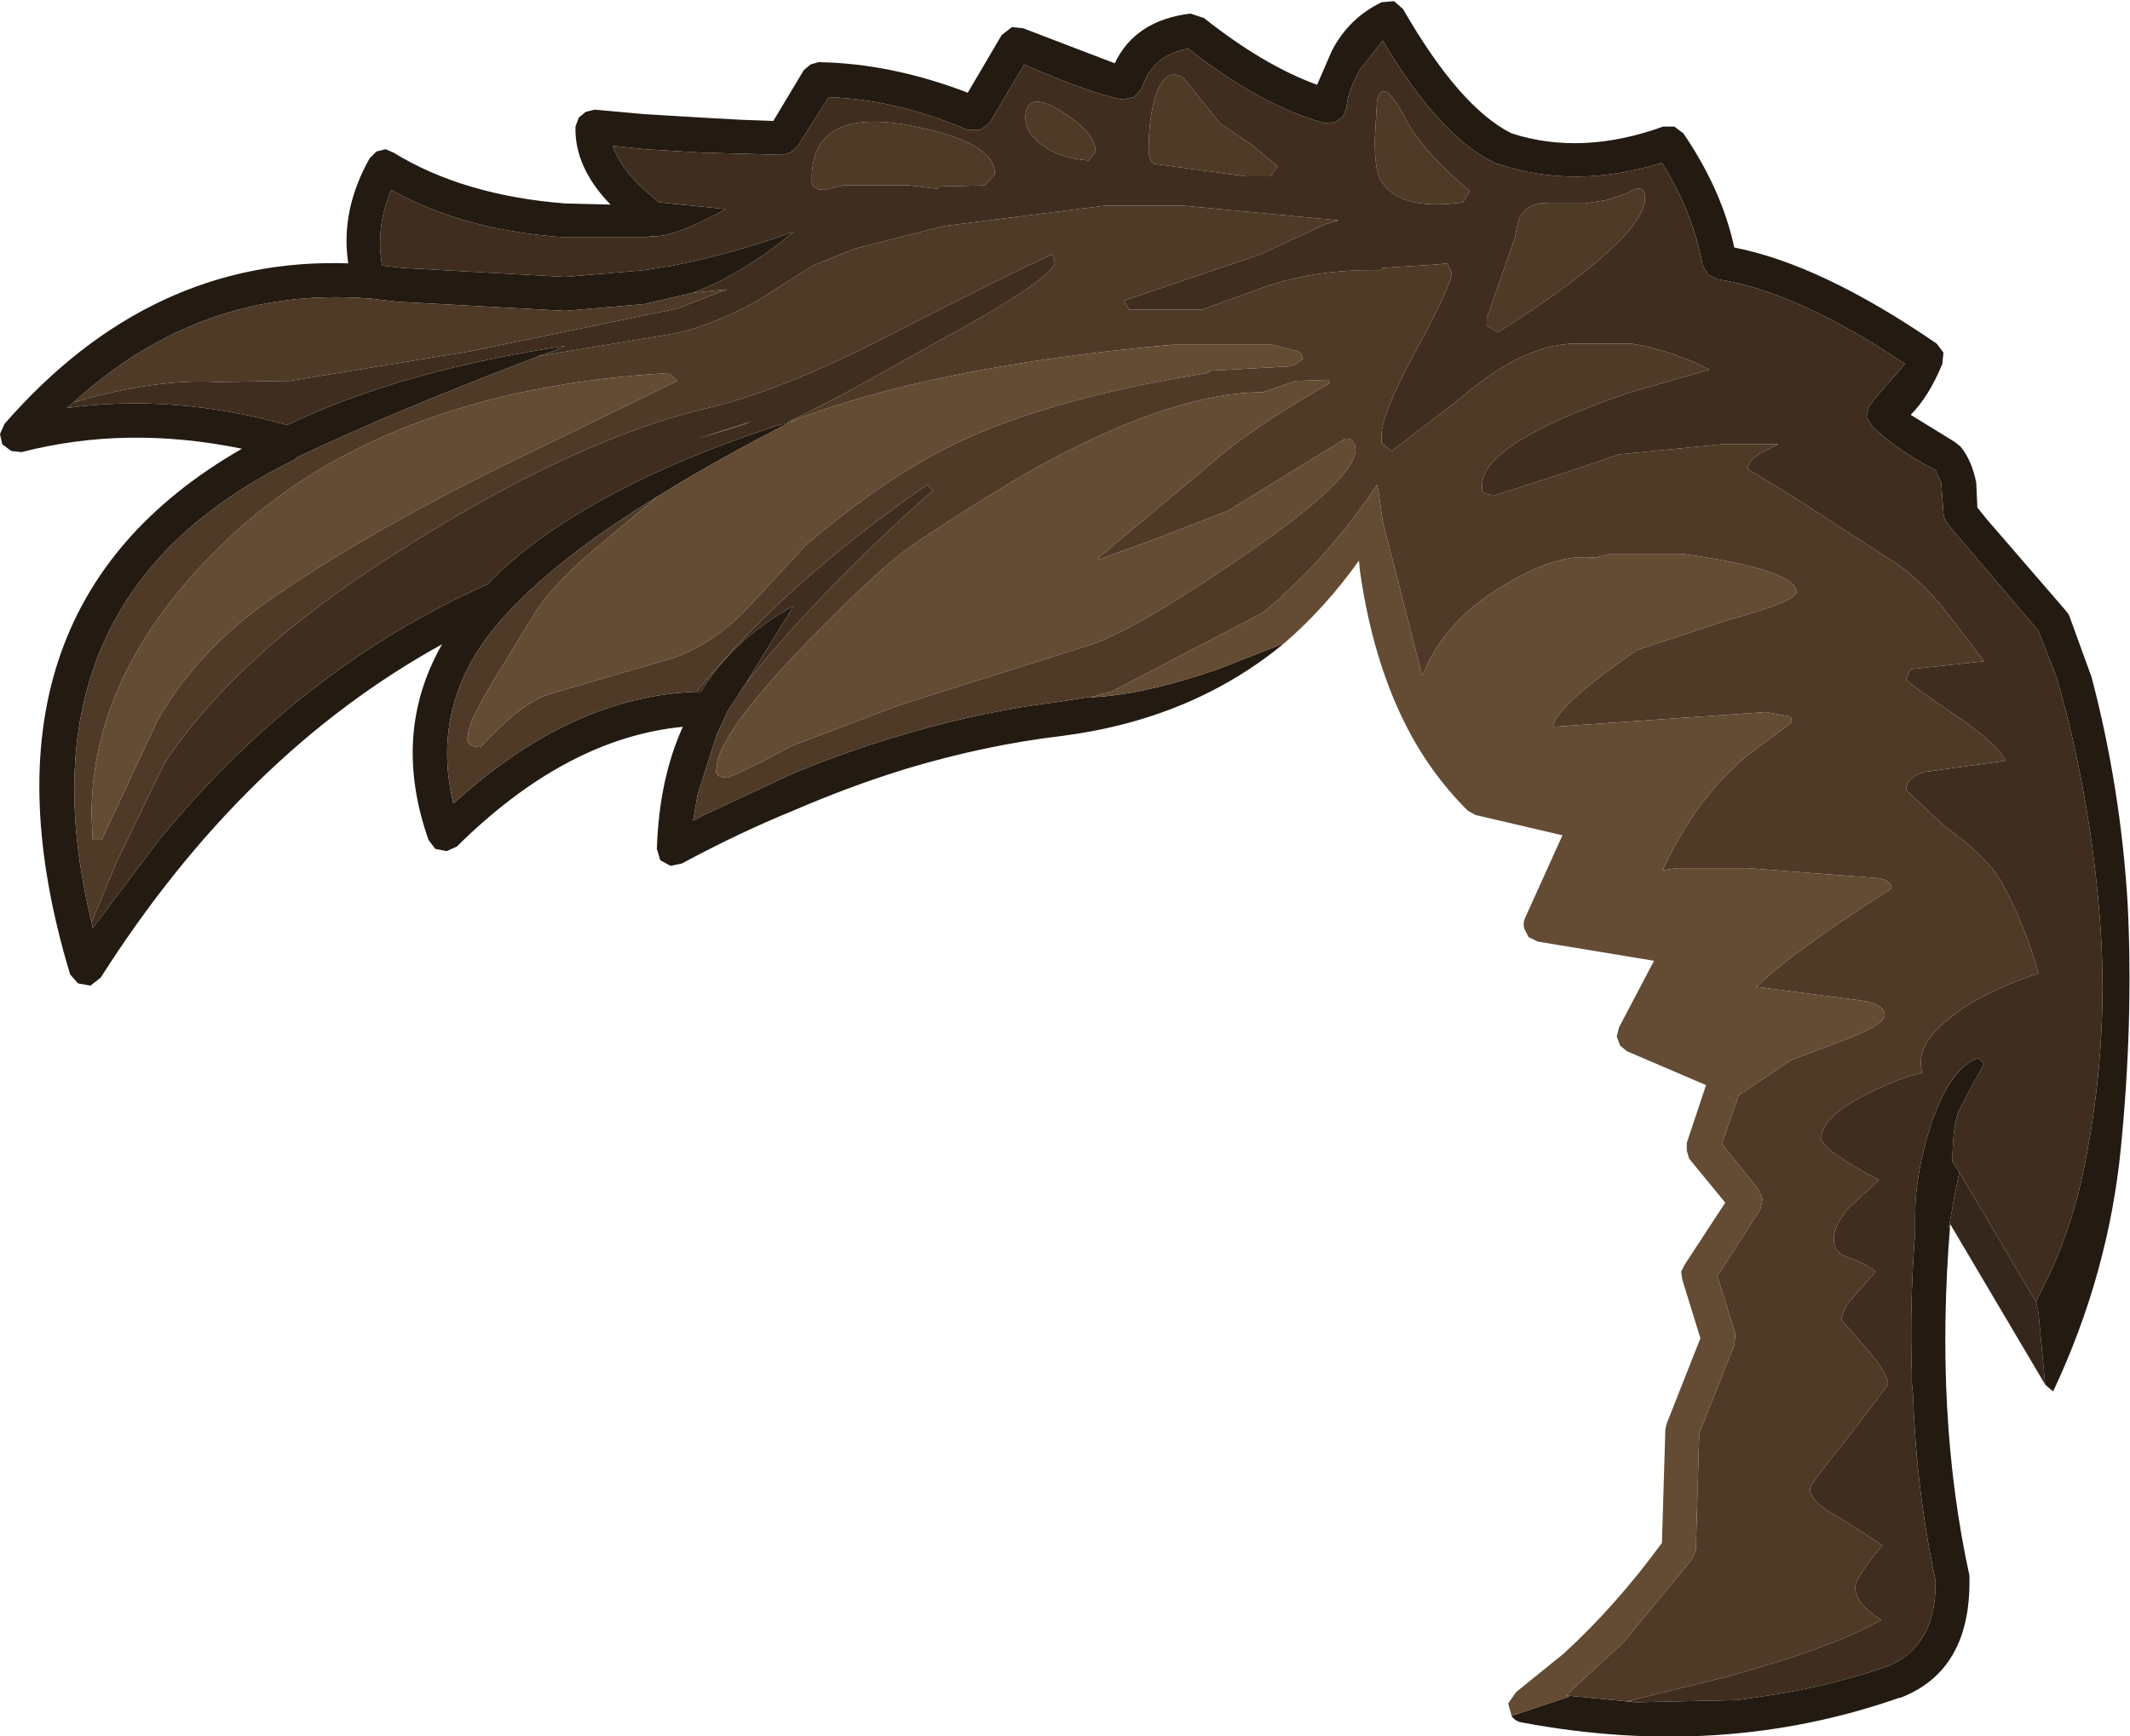 <?xml version="1.0" encoding="UTF-8" standalone="no"?>
<svg xmlns:ffdec="https://www.free-decompiler.com/flash" xmlns:xlink="http://www.w3.org/1999/xlink" ffdec:objectType="shape" height="76.8px" width="94.2px" xmlns="http://www.w3.org/2000/svg">
  <g transform="matrix(1.0, 0.0, 0.0, 1.0, 41.85, 8.95)">
    <path d="M14.95 19.5 Q10.9 22.85 5.15 23.6 1.75 24.0 -1.75 25.05 -4.2 25.8 -6.75 26.9 -9.2 27.9 -11.7 29.25 L-12.2 29.35 -12.65 29.1 -12.8 28.6 Q-12.7 25.5 -11.65 23.2 -16.8 23.7 -21.65 28.5 L-22.1 28.7 -22.6 28.6 -22.9 28.2 Q-24.55 23.5 -22.3 19.55 -31.1 24.4 -37.4 34.3 L-37.85 34.65 -38.4 34.55 -38.75 34.15 Q-43.6 18.05 -31.15 10.9 -36.25 9.85 -40.9 11.05 L-41.35 11.0 -41.75 10.7 -41.85 10.25 -41.65 9.8 Q-35.2 2.4 -26.45 2.7 -26.8 0.35 -25.5 -1.95 L-25.2 -2.25 -24.8 -2.35 -24.45 -2.2 Q-21.35 -0.3 -16.85 0.05 L-14.85 0.1 Q-16.45 -1.55 -16.4 -3.35 L-16.25 -3.75 -15.95 -4.0 -15.55 -4.1 -13.35 -3.9 -10.85 -3.75 -9.05 -3.65 -7.65 -3.6 -6.3 -5.85 -6.0 -6.1 -5.65 -6.2 Q-2.45 -6.15 0.95 -4.85 L2.45 -7.4 2.9 -7.75 3.4 -7.7 7.45 -6.15 Q8.35 -8.05 10.8 -8.35 L11.4 -8.15 Q14.05 -6.05 16.4 -5.2 L17.05 -6.7 Q17.8 -8.15 19.25 -8.85 L19.8 -8.9 20.2 -8.55 Q22.7 -4.2 25.0 -3.05 28.1 -2.05 31.7 -3.35 L32.2 -3.35 32.6 -3.05 Q34.3 -0.55 34.85 2.0 38.7 2.75 43.8 6.25 L44.1 6.65 44.05 7.15 Q43.45 8.6 42.65 9.4 L44.6 10.6 44.85 10.8 Q45.35 11.4 45.55 12.4 L45.6 13.5 46.0 14.0 49.5 18.05 49.65 18.25 50.65 21.0 Q51.95 25.95 52.25 31.1 52.5 36.2 51.95 41.8 51.4 47.4 48.95 52.6 L48.6 52.3 48.3 49.1 48.2 48.65 48.3 48.4 Q49.7 45.75 50.3 42.8 51.4 37.45 51.05 32.15 50.65 26.35 49.1 21.0 L48.3 18.95 44.3 14.25 44.15 14.0 44.1 13.75 44.0 12.4 43.75 11.85 Q41.95 10.9 40.95 9.9 L40.7 9.5 40.8 9.05 41.05 8.7 42.4 7.15 Q37.65 3.95 34.1 3.4 L33.7 3.2 33.45 2.8 Q33.05 0.5 31.65 -1.75 27.8 -0.55 24.4 -1.7 L24.35 -1.7 Q21.9 -2.8 19.3 -7.15 L18.4 -6.0 18.35 -5.95 Q17.75 -4.95 17.7 -4.2 L17.55 -3.8 17.2 -3.55 16.75 -3.5 Q13.95 -4.25 10.7 -6.8 9.1 -6.5 8.65 -5.05 L8.3 -4.65 7.75 -4.55 Q6.15 -4.9 3.45 -6.1 L1.9 -3.5 1.5 -3.2 0.95 -3.2 Q-2.2 -4.55 -5.2 -4.65 L-6.6 -2.45 -6.9 -2.2 -7.25 -2.1 -9.05 -2.15 -10.85 -2.2 -13.35 -2.35 -14.75 -2.5 Q-14.4 -1.5 -13.35 -0.55 L-12.7 0.0 -9.75 0.3 Q-11.85 1.45 -12.8 1.5 L-12.9 1.5 -12.95 1.5 -13.05 1.5 -13.35 1.55 -16.85 1.55 Q-21.35 1.25 -24.55 -0.55 -25.25 1.1 -24.95 2.8 L-24.05 2.9 -16.85 3.3 -13.35 3.0 -12.1 2.8 Q-9.35 2.25 -6.75 1.3 -8.95 3.15 -11.2 4.0 L-13.35 4.5 -16.85 4.8 -24.25 4.4 -25.55 4.25 -25.6 4.25 Q-32.95 3.7 -38.6 8.85 L-38.9 9.1 Q-34.2 8.45 -29.15 9.85 -24.15 7.45 -16.85 6.35 L-17.45 6.6 -18.05 6.8 -18.0 6.8 Q-24.35 9.2 -28.75 11.3 L-28.75 11.35 Q-41.3 17.45 -37.8 31.85 L-37.75 32.1 -34.85 28.25 Q-28.6 20.6 -20.3 16.9 -18.25 14.75 -14.65 12.85 -11.65 11.25 -7.55 9.9 L-7.0 9.75 -6.95 9.7 -6.9 9.7 -6.75 9.65 Q-10.1 11.35 -12.75 13.0 -17.0 15.6 -19.3 18.05 -22.95 21.85 -21.8 26.6 -16.6 21.85 -11.05 21.65 L-10.85 21.65 Q-9.4 19.3 -6.75 17.85 L-8.85 21.25 -9.7 22.55 -9.8 22.8 -10.2 23.65 -10.2 23.7 -11.0 26.2 -11.2 27.35 -10.5 27.0 -6.75 25.25 Q-4.2 24.2 -1.75 23.5 1.65 22.5 4.95 22.1 L6.2 21.9 Q8.6 21.85 12.15 20.6 L14.95 19.5 M44.4 45.2 Q43.7 53.65 45.25 60.75 L45.25 60.9 Q45.3 64.95 42.2 66.15 L42.15 66.15 Q34.3 68.9 25.5 67.25 25.15 67.2 25.0 66.95 L27.55 66.1 27.45 66.05 30.5 66.35 35.0 66.25 36.35 66.05 Q39.05 65.65 41.65 64.75 43.8 63.85 43.75 60.95 42.9 57.0 42.75 52.7 L42.7 52.2 42.7 51.75 Q42.6 48.75 42.85 45.55 L42.85 44.75 Q42.85 43.05 43.5 40.95 44.35 38.3 45.65 37.85 L45.9 38.1 45.35 39.1 44.75 40.25 Q44.5 41.0 44.5 42.4 L44.5 42.45 44.8 42.9 44.6 43.9 44.35 45.3 44.35 45.4 44.4 45.2" fill="#231a12" fill-rule="evenodd" stroke="none"/>
    <path d="M-8.85 21.25 L-6.75 17.85 Q-9.4 19.3 -10.85 21.65 L-11.05 21.65 Q-7.1 16.8 -0.85 12.5 L-0.6 12.75 Q-5.35 16.95 -8.85 21.25 M-6.95 9.7 L-7.0 9.75 -7.55 9.9 Q-11.65 11.25 -14.65 12.85 -18.25 14.75 -20.3 16.9 -28.6 20.6 -34.85 28.25 L-37.75 32.1 -37.8 31.85 -36.7 29.2 -34.6 24.85 Q-31.5 20.1 -24.55 15.65 -16.55 10.5 -10.55 9.1 -7.4 8.35 -3.15 6.2 3.1 3.0 4.7 2.3 L4.8 2.65 Q4.8 3.2 1.35 5.2 L-3.5 7.9 Q-4.9 8.7 -6.95 9.7 M-18.0 6.8 L-18.05 6.8 -17.45 6.6 -16.85 6.35 Q-24.15 7.45 -29.15 9.85 -34.2 8.45 -38.9 9.1 L-38.6 8.85 -37.9 8.65 Q-34.65 7.8 -32.25 7.95 L-29.05 7.9 -21.1 6.6 -11.9 4.7 -9.7 3.85 -11.2 4.0 Q-8.95 3.15 -6.75 1.3 -9.35 2.25 -12.1 2.8 L-13.35 3.0 -16.85 3.3 -24.05 2.9 -24.95 2.8 Q-25.25 1.1 -24.55 -0.55 -21.35 1.25 -16.85 1.55 L-13.35 1.55 -13.05 1.5 -12.95 1.5 -12.9 1.5 -12.8 1.5 Q-11.85 1.45 -9.75 0.3 L-12.7 0.0 -13.35 -0.55 Q-14.4 -1.5 -14.75 -2.5 L-13.35 -2.35 -10.85 -2.2 -9.05 -2.15 -7.25 -2.1 -6.9 -2.2 -6.6 -2.45 -5.2 -4.65 Q-2.2 -4.55 0.95 -3.2 L1.5 -3.2 1.9 -3.5 3.45 -6.1 Q6.15 -4.9 7.75 -4.55 L8.3 -4.65 8.65 -5.05 Q9.1 -6.5 10.7 -6.8 13.95 -4.25 16.75 -3.5 L17.2 -3.55 17.55 -3.8 17.7 -4.2 Q17.75 -4.95 18.35 -5.95 L18.4 -6.0 19.3 -7.15 Q21.9 -2.8 24.35 -1.7 L24.4 -1.7 Q27.8 -0.55 31.65 -1.75 33.05 0.5 33.45 2.8 L33.7 3.2 34.1 3.4 Q37.65 3.95 42.4 7.15 L41.05 8.7 40.8 9.05 40.7 9.5 40.95 9.9 Q41.95 10.9 43.75 11.85 L44.0 12.4 44.1 13.75 44.15 14.0 44.3 14.25 48.3 18.95 49.1 21.0 Q50.65 26.35 51.05 32.15 51.4 37.45 50.3 42.8 49.7 45.75 48.3 48.4 L48.2 48.65 44.8 42.9 44.5 42.45 44.5 42.4 Q44.5 41.0 44.75 40.25 L45.35 39.1 45.9 38.1 45.65 37.85 Q44.35 38.3 43.5 40.95 42.85 43.05 42.85 44.75 L42.85 45.55 Q42.6 48.75 42.7 51.75 L42.7 52.2 42.75 52.7 Q42.9 57.0 43.75 60.95 43.8 63.85 41.65 64.75 39.05 65.65 36.35 66.05 L35.0 66.25 30.5 66.35 30.15 66.3 34.6 65.2 Q39.3 63.9 41.35 62.7 40.2 62.0 40.2 61.25 40.2 60.85 41.4 59.4 L39.45 58.15 Q38.2 57.5 38.2 56.9 38.2 56.7 39.95 54.55 L41.65 52.3 Q41.65 51.8 40.65 50.65 L39.6 49.45 Q39.6 49.0 40.05 48.5 L41.1 47.3 Q40.6 46.9 39.7 46.6 39.25 46.4 39.25 45.85 39.25 45.25 39.9 44.5 L41.25 43.25 Q38.7 41.9 38.7 41.4 38.7 40.45 40.8 39.4 42.1 38.75 43.15 38.5 L43.15 38.45 Q42.85 37.3 44.3 36.15 45.65 35.0 48.3 34.1 47.65 31.8 46.6 29.95 46.0 28.95 44.1 27.55 L42.45 26.0 Q42.45 25.45 43.25 25.2 L46.85 24.7 Q46.4 23.85 44.35 22.5 42.45 21.2 42.45 21.1 L42.65 20.65 45.9 20.3 44.25 18.15 Q43.25 16.85 42.05 16.0 L37.65 13.15 35.45 11.8 Q35.45 11.4 36.1 11.05 L36.8 10.7 34.35 10.7 29.75 11.15 28.15 11.7 24.3 12.95 Q23.8 12.95 23.7 12.75 L23.7 12.5 Q23.7 10.65 30.25 8.4 L33.75 7.4 Q32.1 6.55 30.3 6.25 L27.7 6.25 Q25.4 6.35 22.7 8.7 L19.7 11.0 19.25 10.65 19.25 10.3 Q19.25 9.35 20.8 6.5 22.35 3.65 22.35 3.1 L22.15 2.7 21.7 2.75 19.3 2.9 19.2 3.0 Q16.45 2.95 14.2 3.7 L11.3 4.75 8.1 4.75 7.85 4.35 13.9 2.3 16.8 0.95 17.35 0.8 10.5 0.15 7.0 0.15 -0.1 1.05 -4.05 2.05 -5.9 2.8 -8.35 4.35 Q-10.35 5.45 -12.0 5.8 L-18.0 6.8 M30.9 -0.2 Q30.9 -0.9 30.1 -0.4 L29.2 -0.1 28.25 0.05 26.6 0.05 Q25.85 -0.05 25.4 0.6 25.3 0.7 25.15 1.55 L23.9 5.15 23.9 5.45 24.4 5.75 Q30.9 1.6 30.9 -0.2 M23.15 -0.5 Q20.95 -2.35 20.2 -3.9 19.3 -5.55 19.05 -4.5 L18.95 -2.75 Q18.95 -1.45 19.2 -1.0 20.0 0.4 22.85 0.0 L23.15 -0.5 M14.65 -1.6 L13.5 -2.55 12.1 -3.5 10.5 -5.5 Q9.65 -6.05 9.2 -4.55 8.95 -3.55 8.95 -2.35 8.95 -1.8 9.2 -1.7 L13.25 -1.15 14.35 -1.15 14.65 -1.6 M6.6 -2.25 Q6.6 -3.1 5.05 -4.05 3.5 -5.0 3.5 -3.7 3.5 -3.15 4.1 -2.65 4.9 -1.95 6.3 -1.85 L6.6 -2.25 M2.15 -1.25 Q2.15 -2.75 -1.9 -3.45 -5.95 -4.1 -5.95 -1.05 -6.0 -0.55 -5.4 -0.55 L-4.55 -0.75 -1.65 -0.75 -0.4 -0.6 -0.3 -0.7 1.7 -0.75 2.15 -1.25 M-9.0 9.85 L-8.65 9.7 -11.0 10.45 -9.0 9.85" fill="#3f2e1f" fill-rule="evenodd" stroke="none"/>
    <path d="M6.2 21.9 L4.95 22.1 Q1.65 22.5 -1.75 23.5 -4.2 24.2 -6.75 25.25 L-10.5 27.0 -11.2 27.35 -11.0 26.2 -10.2 23.7 -10.2 23.65 -9.8 22.8 -9.7 22.55 -8.85 21.25 Q-5.35 16.95 -0.6 12.75 L-0.85 12.5 Q-7.1 16.8 -11.05 21.65 -16.6 21.85 -21.8 26.6 -22.95 21.85 -19.3 18.05 -17.0 15.6 -12.75 13.0 L-15.8 15.55 Q-17.45 17.0 -18.15 18.1 L-19.75 20.7 Q-21.15 22.95 -21.15 23.55 -21.3 24.1 -20.6 24.1 -18.9 22.25 -17.7 21.8 L-15.15 21.05 -12.05 20.15 Q-10.15 19.45 -8.65 17.8 L-6.2 15.15 Q-2.6 12.1 0.45 10.65 4.65 8.65 11.55 7.55 L11.65 7.45 15.3 7.25 15.75 6.95 Q15.75 6.6 15.4 6.55 L14.4 6.3 10.0 6.3 Q-0.6 7.25 -6.9 9.7 L-6.95 9.7 Q-4.9 8.7 -3.5 7.9 L1.35 5.2 Q4.8 3.2 4.8 2.65 L4.7 2.3 Q3.1 3.0 -3.15 6.2 -7.4 8.35 -10.55 9.1 -16.55 10.5 -24.55 15.65 -31.5 20.1 -34.6 24.85 L-36.7 29.2 -37.8 31.85 Q-41.3 17.45 -28.75 11.35 L-28.75 11.3 Q-24.35 9.2 -18.0 6.8 L-12.0 5.8 Q-10.35 5.45 -8.35 4.35 L-5.9 2.8 -4.05 2.05 -0.1 1.05 7.0 0.15 10.5 0.15 17.35 0.8 16.8 0.95 13.9 2.3 7.85 4.35 8.1 4.75 11.3 4.75 14.2 3.7 Q16.45 2.95 19.2 3.0 L19.3 2.9 21.7 2.75 22.15 2.7 22.35 3.1 Q22.35 3.65 20.8 6.5 19.25 9.35 19.25 10.3 L19.25 10.65 19.7 11.0 22.7 8.7 Q25.4 6.35 27.7 6.25 L30.3 6.25 Q32.1 6.55 33.75 7.4 L30.25 8.4 Q23.7 10.65 23.7 12.5 L23.7 12.75 Q23.8 12.95 24.3 12.95 L28.15 11.7 29.75 11.15 34.35 10.7 36.8 10.7 36.1 11.05 Q35.45 11.4 35.45 11.8 L37.65 13.15 42.05 16.0 Q43.25 16.85 44.25 18.15 L45.9 20.3 42.65 20.65 42.45 21.1 Q42.45 21.2 44.35 22.5 46.4 23.85 46.85 24.7 L43.25 25.2 Q42.45 25.45 42.45 26.0 L44.1 27.55 Q46.0 28.95 46.6 29.95 47.65 31.8 48.3 34.1 45.65 35.0 44.3 36.15 42.85 37.3 43.15 38.45 L43.15 38.5 Q42.1 38.75 40.8 39.4 38.7 40.45 38.7 41.4 38.7 41.9 41.25 43.25 L39.9 44.5 Q39.25 45.25 39.25 45.85 39.25 46.4 39.7 46.6 40.6 46.9 41.1 47.3 L40.05 48.5 Q39.6 49.0 39.6 49.45 L40.65 50.65 Q41.65 51.8 41.65 52.3 L39.95 54.55 Q38.2 56.7 38.2 56.9 38.2 57.5 39.45 58.15 L41.4 59.4 Q40.2 60.85 40.2 61.25 40.2 62.0 41.35 62.7 39.3 63.9 34.6 65.2 L30.15 66.3 30.5 66.35 27.45 66.05 27.4 66.05 29.95 63.7 33.0 60.0 33.15 59.6 33.3 54.45 34.85 50.55 34.9 50.05 34.1 47.5 36.0 44.55 36.1 44.1 35.95 43.7 34.3 41.65 35.15 39.2 35.05 39.5 37.35 37.95 39.6 37.1 Q41.5 36.4 41.5 35.95 41.5 35.45 40.4 35.3 L35.8 34.7 35.95 34.6 Q37.3 33.25 41.8 30.35 41.8 30.0 41.25 29.9 L35.45 29.45 32.3 29.45 31.65 29.55 31.7 29.5 Q33.15 26.35 35.45 24.45 L37.4 23.0 37.35 22.75 36.25 22.55 26.85 23.2 26.85 23.1 Q27.15 22.15 30.55 19.8 L34.5 18.5 Q37.6 17.65 37.6 17.25 37.6 16.25 32.55 15.55 L29.4 15.55 28.3 15.8 28.7 15.7 27.9 15.7 Q26.5 15.85 24.9 16.8 22.05 18.4 21.05 20.95 L19.3 14.1 19.1 12.7 19.05 12.5 Q17.1 15.4 14.85 17.4 L14.9 17.4 14.0 18.15 7.3 21.65 6.9 21.75 6.35 21.9 6.2 21.9 M-38.6 8.85 Q-32.95 3.7 -25.6 4.25 L-25.55 4.25 -24.25 4.4 -16.85 4.8 -13.35 4.5 -11.2 4.0 -9.7 3.85 -11.9 4.7 -21.1 6.6 -29.05 7.9 -32.25 7.95 Q-34.65 7.8 -37.9 8.65 L-38.6 8.85 M2.15 -1.25 L1.7 -0.75 -0.3 -0.7 -0.4 -0.6 -1.65 -0.75 -4.55 -0.75 -5.4 -0.55 Q-6.0 -0.55 -5.95 -1.05 -5.95 -4.1 -1.9 -3.45 2.15 -2.75 2.15 -1.25 M6.6 -2.25 L6.3 -1.85 Q4.9 -1.95 4.1 -2.65 3.5 -3.15 3.5 -3.7 3.5 -5.0 5.05 -4.05 6.6 -3.1 6.6 -2.25 M14.65 -1.6 L14.35 -1.15 13.25 -1.15 9.2 -1.7 Q8.95 -1.8 8.95 -2.35 8.95 -3.55 9.2 -4.55 9.65 -6.05 10.5 -5.5 L12.1 -3.5 13.5 -2.55 14.65 -1.6 M23.15 -0.5 L22.85 0.0 Q20.0 0.4 19.2 -1.0 18.95 -1.45 18.95 -2.75 L19.05 -4.5 Q19.3 -5.55 20.2 -3.9 20.95 -2.35 23.15 -0.5 M30.9 -0.2 Q30.9 1.6 24.4 5.75 L23.9 5.45 23.9 5.15 25.15 1.55 Q25.3 0.7 25.4 0.6 25.85 -0.05 26.6 0.05 L28.25 0.05 29.2 -0.1 30.1 -0.4 Q30.9 -0.9 30.9 -0.2 M16.9 7.85 L15.45 7.9 14.0 8.4 Q10.25 8.4 4.6 11.4 2.35 12.6 -1.4 15.1 -2.9 16.1 -6.2 19.5 -10.15 23.6 -10.15 25.0 -10.3 25.45 -9.65 25.45 L-8.25 24.8 -6.85 24.05 -2.1 22.25 6.45 19.55 Q8.45 18.85 13.05 15.7 18.1 12.25 18.1 10.95 18.1 10.45 17.65 10.45 L12.45 13.65 9.35 14.85 6.75 15.8 6.7 15.75 11.6 11.65 Q13.45 10.0 16.95 8.0 L16.9 7.85 M-9.0 9.85 L-11.0 10.45 -8.65 9.7 -9.0 9.85 M-12.25 7.55 Q-25.25 8.3 -32.3 15.4 -37.8 20.9 -37.8 27.1 L-37.75 28.2 -37.35 28.2 -34.85 22.85 Q-33.05 19.75 -29.8 17.5 -25.1 14.25 -17.85 10.8 L-11.9 7.9 -12.25 7.55" fill="#4e3a27" fill-rule="evenodd" stroke="none"/>
    <path d="M14.95 19.5 L12.15 20.6 Q8.6 21.85 6.2 21.9 L6.35 21.9 6.9 21.75 7.3 21.65 14.0 18.15 14.9 17.4 14.85 17.4 Q17.1 15.4 19.05 12.5 L19.1 12.7 19.3 14.1 21.05 20.95 Q22.05 18.4 24.9 16.8 26.5 15.85 27.9 15.7 L28.7 15.7 28.3 15.8 29.4 15.55 32.55 15.55 Q37.6 16.25 37.6 17.25 37.6 17.65 34.5 18.5 L30.55 19.8 Q27.15 22.15 26.85 23.1 L26.85 23.2 36.25 22.55 37.35 22.75 37.4 23.0 35.45 24.45 Q33.15 26.35 31.7 29.5 L31.65 29.55 32.3 29.45 35.45 29.45 41.25 29.9 Q41.8 30.0 41.8 30.35 37.3 33.25 35.95 34.6 L35.8 34.7 40.4 35.3 Q41.5 35.45 41.5 35.95 41.5 36.4 39.6 37.1 L37.35 37.95 35.05 39.5 35.15 39.2 34.3 41.65 35.95 43.7 36.1 44.1 36.0 44.55 34.1 47.5 34.9 50.05 34.85 50.55 33.3 54.45 33.15 59.6 33.0 60.0 29.95 63.7 27.4 66.05 27.45 66.05 27.55 66.1 25.0 66.95 24.85 66.4 25.2 65.9 27.3 64.2 Q29.6 62.1 31.65 59.3 L31.8 54.3 31.85 54.05 33.35 50.25 32.55 47.65 32.5 47.3 32.65 47.0 34.45 44.25 32.85 42.3 32.75 41.95 32.75 41.6 33.6 39.05 30.1 37.55 29.8 37.3 29.65 36.9 29.75 36.5 31.3 33.55 26.15 32.7 25.75 32.5 25.55 32.1 Q25.5 31.85 25.6 31.65 L27.25 28.0 23.4 27.1 23.05 26.9 Q21.75 25.6 20.8 24.0 18.95 20.85 18.3 16.35 L18.25 15.85 Q16.75 17.95 14.95 19.5 M-12.75 13.0 Q-10.1 11.35 -6.75 9.65 L-6.9 9.7 Q-0.6 7.25 10.0 6.3 L14.4 6.3 15.4 6.55 Q15.75 6.6 15.75 6.95 L15.3 7.25 11.65 7.45 11.55 7.55 Q4.65 8.65 0.45 10.65 -2.6 12.1 -6.2 15.15 L-8.65 17.8 Q-10.15 19.45 -12.05 20.15 L-15.15 21.05 -17.7 21.8 Q-18.9 22.25 -20.6 24.1 -21.3 24.1 -21.15 23.55 -21.15 22.95 -19.75 20.7 L-18.15 18.1 Q-17.45 17.0 -15.8 15.55 L-12.75 13.0 M16.9 7.85 L16.95 8.0 Q13.45 10.0 11.6 11.65 L6.7 15.75 6.75 15.8 9.35 14.85 12.45 13.65 17.65 10.45 Q18.1 10.45 18.1 10.95 18.1 12.25 13.05 15.7 8.45 18.85 6.45 19.55 L-2.1 22.25 -6.85 24.05 -8.25 24.8 -9.65 25.45 Q-10.3 25.45 -10.15 25.0 -10.15 23.6 -6.2 19.5 -2.9 16.1 -1.4 15.1 2.35 12.6 4.6 11.4 10.25 8.4 14.0 8.4 L15.45 7.9 16.9 7.85 M-12.25 7.55 L-11.9 7.9 -17.85 10.8 Q-25.1 14.25 -29.8 17.5 -33.05 19.75 -34.85 22.85 L-37.35 28.2 -37.75 28.2 -37.8 27.1 Q-37.8 20.9 -32.3 15.4 -25.25 8.3 -12.25 7.55" fill="#644b33" fill-rule="evenodd" stroke="none"/>
    <path d="M48.2 48.65 L48.3 49.1 48.6 52.3 44.4 45.2 44.35 45.4 44.35 45.3 44.6 43.9 44.8 42.9 48.2 48.65" fill="#35271b" fill-rule="evenodd" stroke="none"/>
  </g>
</svg>
